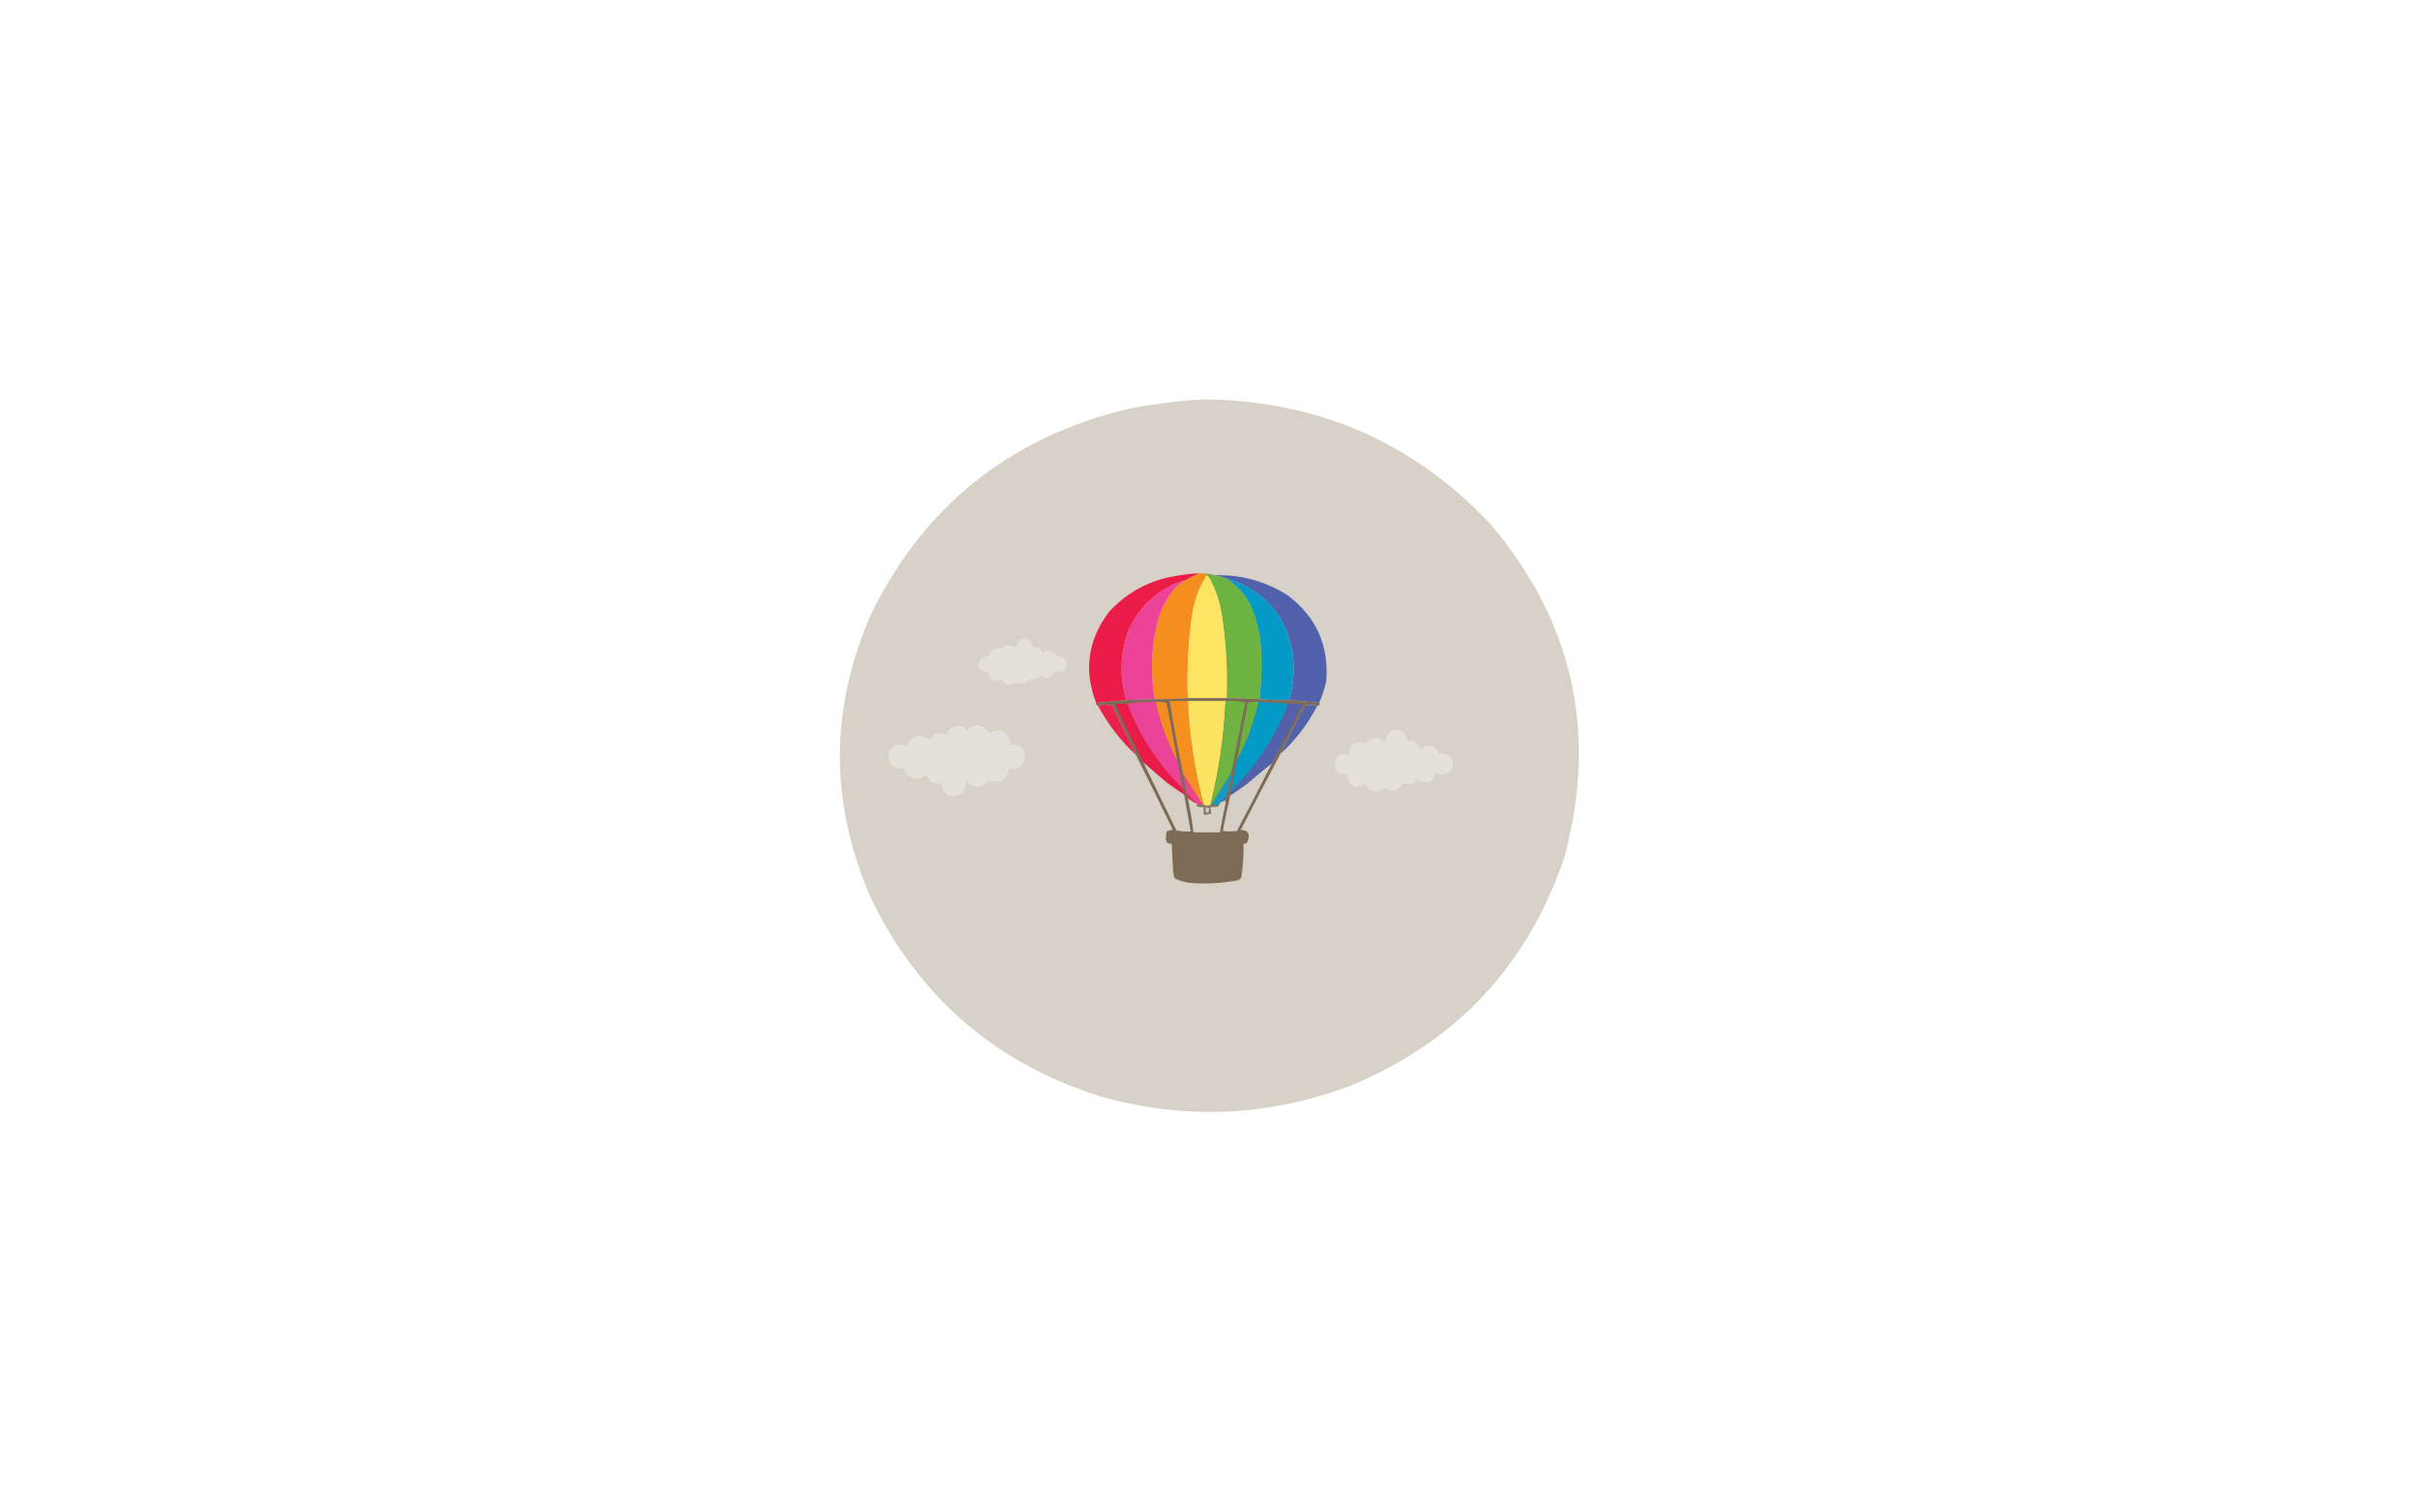 <?xml version="1.0" encoding="UTF-8"?>
<!DOCTYPE svg PUBLIC "-//W3C//DTD SVG 1.1//EN" "http://www.w3.org/Graphics/SVG/1.1/DTD/svg11.dtd">
<svg xmlns="http://www.w3.org/2000/svg" version="1.1" width="2560px" height="1600px" style="shape-rendering:geometricPrecision; text-rendering:geometricPrecision; image-rendering:optimizeQuality; fill-rule:evenodd; clip-rule:evenodd" xmlns:xlink="http://www.w3.org/1999/xlink">
<g><path style="opacity:0.995" fill="#d7d1c8" d="M 1274.5,422.5 C 1393.41,423.922 1493.57,467.255 1575,552.5C 1663.87,656.139 1690.53,774.139 1655,906.5C 1615.98,1021.85 1540.15,1102.69 1427.5,1149C 1341.02,1181.24 1253.36,1184.9 1164.5,1160C 1053.65,1125.13 972.813,1055.63 922,951.5C 877.333,850.5 877.333,749.5 922,648.5C 978.111,534.966 1067.94,463.132 1191.5,433C 1219.03,427.383 1246.7,423.883 1274.5,422.5 Z"/></g>
<g><path style="opacity:1" fill="#f68e1f" d="M 1269.5,606.5 C 1271.5,606.5 1273.5,606.5 1275.5,606.5C 1275.83,607.167 1276.17,607.833 1276.5,608.5C 1268.5,621.318 1263.33,635.318 1261,650.5C 1256.92,679.687 1255.42,709.02 1256.5,738.5C 1244.86,739.388 1233.19,739.721 1221.5,739.5C 1216.89,712.674 1217.73,686.008 1224,659.5C 1227.27,646.618 1232.94,634.951 1241,624.5C 1244.79,619.863 1249.29,616.197 1254.5,613.5C 1259.28,610.579 1264.28,608.245 1269.5,606.5 Z"/></g>
<g><path style="opacity:1" fill="#ec1c49" d="M 1269.5,606.5 C 1264.28,608.245 1259.28,610.579 1254.5,613.5C 1226.67,621.799 1206.5,639.466 1194,666.5C 1184.96,690.873 1184.12,715.54 1191.5,740.5C 1180.97,741.496 1170.3,742.496 1159.5,743.5C 1146.3,709.042 1150.8,677.042 1173,647.5C 1192.51,626.158 1216.68,613.325 1245.5,609C 1253.44,607.508 1261.44,606.675 1269.5,606.5 Z"/></g>
<g><path style="opacity:1" fill="#6db33f" d="M 1275.5,606.5 C 1278.83,607.167 1282.17,607.833 1285.5,608.5C 1289.21,609.344 1292.88,610.344 1296.5,611.5C 1313.44,622.324 1324.27,637.658 1329,657.5C 1331.74,666.636 1333.41,675.969 1334,685.5C 1334.99,703.564 1334.49,721.564 1332.5,739.5C 1320.84,738.848 1309.18,738.515 1297.5,738.5C 1298.71,707.973 1296.87,677.64 1292,647.5C 1289.69,635.239 1285.69,623.572 1280,612.5C 1279.05,610.907 1277.88,609.574 1276.5,608.5C 1276.17,607.833 1275.83,607.167 1275.5,606.5 Z"/></g>
<g><path style="opacity:1" fill="#5161ac" d="M 1285.5,608.5 C 1313.19,607.779 1338.86,614.945 1362.5,630C 1392.41,652.657 1405.91,682.823 1403,720.5C 1401.19,728.424 1398.69,736.091 1395.5,743.5C 1384.71,742.289 1374.04,741.289 1363.5,740.5C 1368.07,725.96 1369.57,710.96 1368,695.5C 1362.04,652.37 1338.21,624.37 1296.5,611.5C 1292.88,610.344 1289.21,609.344 1285.5,608.5 Z"/></g>
<g><path style="opacity:1" fill="#fee462" d="M 1276.5,608.5 C 1277.88,609.574 1279.05,610.907 1280,612.5C 1285.69,623.572 1289.69,635.239 1292,647.5C 1296.87,677.64 1298.71,707.973 1297.5,738.5C 1283.83,738.5 1270.17,738.5 1256.5,738.5C 1255.42,709.02 1256.92,679.687 1261,650.5C 1263.33,635.318 1268.5,621.318 1276.5,608.5 Z"/></g>
<g><path style="opacity:1" fill="#049ac7" d="M 1296.5,611.5 C 1338.21,624.37 1362.04,652.37 1368,695.5C 1369.57,710.96 1368.07,725.96 1363.5,740.5C 1353.08,740.808 1342.75,740.475 1332.5,739.5C 1334.49,721.564 1334.99,703.564 1334,685.5C 1333.41,675.969 1331.74,666.636 1329,657.5C 1324.27,637.658 1313.44,622.324 1296.5,611.5 Z"/></g>
<g><path style="opacity:1" fill="#ec4398" d="M 1254.5,613.5 C 1249.29,616.197 1244.79,619.863 1241,624.5C 1232.94,634.951 1227.27,646.618 1224,659.5C 1217.73,686.008 1216.89,712.674 1221.5,739.5C 1211.51,740.055 1201.51,740.388 1191.5,740.5C 1184.12,715.54 1184.96,690.873 1194,666.5C 1206.5,639.466 1226.67,621.799 1254.5,613.5 Z"/></g>
<g><path style="opacity:1" fill="#e5e0da" d="M 1081.5,675.5 C 1087.93,675.271 1091.6,678.271 1092.5,684.5C 1097.42,684.043 1100.92,686.043 1103,690.5C 1108.84,687.079 1113.67,688.079 1117.5,693.5C 1127.27,694.39 1130.44,699.39 1127,708.5C 1123.4,711.964 1119.56,712.297 1115.5,709.5C 1113.59,716.139 1109.26,718.306 1102.5,716C 1101.97,715.308 1101.31,714.808 1100.5,714.5C 1099.64,716.197 1098.3,717.363 1096.5,718C 1091.44,717.438 1087.44,719.104 1084.5,723C 1080.96,723.851 1077.62,723.351 1074.5,721.5C 1068.47,726.028 1063.47,725.028 1059.5,718.5C 1051.51,722.503 1046.84,720.17 1045.5,711.5C 1035.16,709.954 1032.83,704.788 1038.5,696C 1041.01,694.748 1043.68,694.248 1046.5,694.5C 1047.82,686.831 1052.16,684.165 1059.5,686.5C 1064.35,681.582 1069.52,681.249 1075,685.5C 1075.37,680.968 1077.54,677.634 1081.5,675.5 Z"/></g>
<g><path style="opacity:1" fill="#7e6b56" d="M 1256.5,738.5 C 1270.17,738.5 1283.83,738.5 1297.5,738.5C 1309.18,738.515 1320.84,738.848 1332.5,739.5C 1342.75,740.475 1353.08,740.808 1363.5,740.5C 1374.04,741.289 1384.71,742.289 1395.5,743.5C 1396.72,745.332 1396.05,746.332 1393.5,746.5C 1389.15,745.46 1384.82,745.46 1380.5,746.5C 1371.55,763.397 1362.89,780.397 1354.5,797.5C 1340.39,824.228 1326.39,851.061 1312.5,878C 1320.14,878.175 1322.64,882.008 1320,889.5C 1319.41,891.863 1317.91,892.863 1315.5,892.5C 1315.73,904.623 1314.9,916.623 1313,928.5C 1312.17,929.333 1311.33,930.167 1310.5,931C 1293.34,934.393 1276,935.393 1258.5,934C 1253.1,933.192 1247.93,931.692 1243,929.5C 1241.96,927.285 1241.29,924.952 1241,922.5C 1240.59,912.49 1240.09,902.49 1239.5,892.5C 1234.67,892.831 1232.67,890.497 1233.5,885.5C 1233.67,883.5 1233.83,881.5 1234,879.5C 1236.15,878.887 1238.31,878.221 1240.5,877.5C 1227.74,850.986 1214.74,824.653 1201.5,798.5C 1193.18,781.189 1184.84,763.855 1176.5,746.5C 1171.35,745.186 1166.35,745.186 1161.5,746.5C 1159.95,746.179 1159.29,745.179 1159.5,743.5C 1170.3,742.496 1180.97,741.496 1191.5,740.5C 1201.51,740.388 1211.51,740.055 1221.5,739.5C 1233.19,739.721 1244.86,739.388 1256.5,738.5 Z"/></g>
<g><path style="opacity:1" fill="#f38c23" d="M 1222.5,742.5 C 1226.44,742.207 1230.27,742.54 1234,743.5C 1238.16,764.118 1241.99,784.785 1245.5,805.5C 1234.77,785.694 1227.11,764.694 1222.5,742.5 Z"/></g>
<g><path style="opacity:1" fill="#f58f20" d="M 1256.5,741.5 C 1258.29,778.795 1263.96,815.462 1273.5,851.5C 1273.17,851.5 1272.83,851.5 1272.5,851.5C 1265.24,840.633 1258.24,829.633 1251.5,818.5C 1246.08,792.972 1241.41,767.305 1237.5,741.5C 1243.83,741.5 1250.17,741.5 1256.5,741.5 Z"/></g>
<g><path style="opacity:1" fill="#fde362" d="M 1256.5,741.5 C 1269.83,741.5 1283.17,741.5 1296.5,741.5C 1294.8,778.717 1289.47,815.384 1280.5,851.5C 1278.17,852.833 1275.83,852.833 1273.5,851.5C 1263.96,815.462 1258.29,778.795 1256.5,741.5 Z"/></g>
<g><path style="opacity:1" fill="#6fb340" d="M 1296.5,741.5 C 1303.68,741.04 1310.68,741.54 1317.5,743C 1312.31,767.777 1307.31,792.61 1302.5,817.5C 1295.5,828.825 1288.5,840.159 1281.5,851.5C 1281.17,851.5 1280.83,851.5 1280.5,851.5C 1289.47,815.384 1294.8,778.717 1296.5,741.5 Z"/></g>
<g><path style="opacity:1" fill="#6db142" d="M 1331.5,742.5 C 1326.57,764.289 1318.91,784.955 1308.5,804.5C 1312.23,784.152 1316.06,763.819 1320,743.5C 1323.73,742.54 1327.56,742.207 1331.5,742.5 Z"/></g>
<g><path style="opacity:1" fill="#049ac7" d="M 1331.5,742.5 C 1342,742.939 1352.33,743.605 1362.5,744.5C 1349.29,779.689 1329.29,810.356 1302.5,836.5C 1303.86,825.68 1305.86,815.014 1308.5,804.5C 1318.91,784.955 1326.57,764.289 1331.5,742.5 Z"/></g>
<g><path style="opacity:1" fill="#eb4397" d="M 1222.5,742.5 C 1227.11,764.694 1234.77,785.694 1245.5,805.5C 1247.8,814.69 1249.46,824.024 1250.5,833.5C 1224.8,808.106 1205.47,778.439 1192.5,744.5C 1202.42,742.949 1212.42,742.282 1222.5,742.5 Z"/></g>
<g><path style="opacity:1" fill="#eb1b49" d="M 1192.5,744.5 C 1205.47,778.439 1224.8,808.106 1250.5,833.5C 1251.94,835.588 1252.61,837.921 1252.5,840.5C 1246.38,836.599 1240.38,832.433 1234.5,828C 1226,820.998 1217.67,813.831 1209.5,806.5C 1198.97,786.102 1188.97,765.436 1179.5,744.5C 1183.83,744.5 1188.17,744.5 1192.5,744.5 Z"/></g>
<g><path style="opacity:1" fill="#5162ab" d="M 1362.5,744.5 C 1367.54,744.173 1372.54,744.506 1377.5,745.5C 1366.82,766.193 1356.15,786.86 1345.5,807.5C 1336.73,814.432 1328.06,821.598 1319.5,829C 1313.62,833.433 1307.62,837.599 1301.5,841.5C 1301.37,839.708 1301.7,838.042 1302.5,836.5C 1329.29,810.356 1349.29,779.689 1362.5,744.5 Z"/></g>
<g><path style="opacity:1" fill="#ea214a" d="M 1201.5,798.5 C 1185.26,783.339 1171.93,766.006 1161.5,746.5C 1166.35,745.186 1171.35,745.186 1176.5,746.5C 1184.84,763.855 1193.18,781.189 1201.5,798.5 Z"/></g>
<g><path style="opacity:1" fill="#5462aa" d="M 1393.5,746.5 C 1383.65,765.848 1370.65,782.848 1354.5,797.5C 1362.89,780.397 1371.55,763.397 1380.5,746.5C 1384.82,745.46 1389.15,745.46 1393.5,746.5 Z"/></g>
<g><path style="opacity:1" fill="#e5e0da" d="M 1029.5,767.5 C 1037.1,766.354 1042.77,769.02 1046.5,775.5C 1055.84,770.054 1063,772.054 1068,781.5C 1068.5,783.473 1068.66,785.473 1068.5,787.5C 1079.72,787.216 1084.89,792.55 1084,803.5C 1081.28,811.609 1075.78,814.609 1067.5,812.5C 1065.57,825.29 1058.57,829.624 1046.5,825.5C 1041.6,832.076 1035.27,833.909 1027.5,831C 1025.29,829.127 1023.46,826.96 1022,824.5C 1022.39,838.463 1015.89,843.963 1002.5,841C 997.937,838.041 995.937,833.874 996.5,828.5C 988.389,829.946 982.722,826.946 979.5,819.5C 972.321,825.161 965.488,824.828 959,818.5C 957.872,816.655 957.372,814.655 957.5,812.5C 944.231,814.397 938.398,808.73 940,795.5C 944.541,787.362 951.041,785.362 959.5,789.5C 964.64,777.737 972.474,775.403 983,782.5C 987.503,775.437 993.503,773.771 1001,777.5C 1004.53,769.154 1010.7,766.321 1019.5,769C 1020.97,769.635 1022.3,770.469 1023.5,771.5C 1025.57,770.143 1027.57,768.81 1029.5,767.5 Z"/></g>
<g><path style="opacity:1" fill="#e5e0da" d="M 1472.5,772.5 C 1481.68,770.745 1487.01,774.412 1488.5,783.5C 1495.48,782.987 1500.15,785.987 1502.5,792.5C 1510.88,786.199 1517.55,787.699 1522.5,797C 1534.64,797.159 1539.14,802.992 1536,814.5C 1531.13,819.858 1525.46,820.858 1519,817.5C 1516.99,826.428 1511.49,829.595 1502.5,827C 1501.65,825.978 1500.65,825.145 1499.5,824.5C 1498.31,826.527 1496.64,828.027 1494.5,829C 1490.91,829.789 1487.41,829.622 1484,828.5C 1479.23,836.973 1472.73,838.64 1464.5,833.5C 1456.15,839.808 1449.32,838.475 1444,829.5C 1437.77,833.93 1432.1,833.263 1427,827.5C 1425.92,824.937 1425.42,822.271 1425.5,819.5C 1413.89,819.382 1409.72,813.715 1413,802.5C 1416.49,797.74 1420.99,796.407 1426.5,798.5C 1427.31,787.197 1433.14,783.197 1444,786.5C 1446.11,785.392 1447.95,783.892 1449.5,782C 1456.56,779.114 1462.06,780.948 1466,787.5C 1465.07,780.985 1467.24,775.985 1472.5,772.5 Z"/></g>
<g><path style="opacity:1" fill="#d6cfc6" d="M 1209.5,806.5 C 1217.67,813.831 1226,820.998 1234.5,828C 1240.38,832.433 1246.38,836.599 1252.5,840.5C 1254.99,853.468 1257.33,866.468 1259.5,879.5C 1254.46,879.827 1249.46,879.494 1244.5,878.5C 1232.82,854.478 1221.16,830.478 1209.5,806.5 Z"/></g>
<g><path style="opacity:1" fill="#d5cfc7" d="M 1345.5,807.5 C 1333.32,831.354 1320.99,855.187 1308.5,879C 1303.5,879.667 1298.5,879.667 1293.5,879C 1295.94,866.441 1298.6,853.941 1301.5,841.5C 1307.62,837.599 1313.62,833.433 1319.5,829C 1328.06,821.598 1336.73,814.432 1345.5,807.5 Z"/></g>
<g><path style="opacity:1" fill="#1898c2" d="M 1302.5,817.5 C 1301.58,826.02 1299.91,834.353 1297.5,842.5C 1295.17,844.167 1293.17,846.167 1291.5,848.5C 1290.83,849.5 1290.17,850.5 1289.5,851.5C 1286.83,851.5 1284.17,851.5 1281.5,851.5C 1288.5,840.159 1295.5,828.825 1302.5,817.5 Z"/></g>
<g><path style="opacity:1" fill="#eb4594" d="M 1251.5,818.5 C 1258.24,829.633 1265.24,840.633 1272.5,851.5C 1270.5,851.5 1268.5,851.5 1266.5,851.5C 1266.5,851.167 1266.5,850.833 1266.5,850.5C 1263.17,846.5 1259.5,842.833 1255.5,839.5C 1253.98,832.543 1252.65,825.543 1251.5,818.5 Z"/></g>
<g><path style="opacity:1" fill="#ea2f58" d="M 1255.5,839.5 C 1259.5,842.833 1263.17,846.5 1266.5,850.5C 1262.92,848.925 1259.59,846.925 1256.5,844.5C 1255.7,842.958 1255.37,841.292 1255.5,839.5 Z"/></g>
<g><path style="opacity:1" fill="#5665ac" d="M 1297.5,842.5 C 1297.47,844.199 1296.81,845.533 1295.5,846.5C 1294.4,847.6 1293.06,848.267 1291.5,848.5C 1293.17,846.167 1295.17,844.167 1297.5,842.5 Z"/></g>
<g><path style="opacity:1" fill="#d6d0c7" d="M 1256.5,844.5 C 1259.59,846.925 1262.92,848.925 1266.5,850.5C 1266.5,850.833 1266.5,851.167 1266.5,851.5C 1265.96,851.56 1265.62,851.893 1265.5,852.5C 1268.09,853.48 1270.75,853.813 1273.5,853.5C 1273.5,856.167 1273.5,858.833 1273.5,861.5C 1276.4,861.875 1279.06,861.375 1281.5,860C 1280.58,857.959 1280.24,855.792 1280.5,853.5C 1283.19,853.664 1285.85,853.497 1288.5,853C 1289.06,852.617 1289.39,852.117 1289.5,851.5C 1290.17,850.5 1290.83,849.5 1291.5,848.5C 1293.06,848.267 1294.4,847.6 1295.5,846.5C 1296.15,847.274 1296.48,848.274 1296.5,849.5C 1294.24,859.795 1292.24,870.129 1290.5,880.5C 1281.17,880.5 1271.83,880.5 1262.5,880.5C 1261.14,868.392 1259.14,856.392 1256.5,844.5 Z"/></g>
<g><path style="opacity:1" fill="#897664" d="M 1266.5,851.5 C 1268.5,851.5 1270.5,851.5 1272.5,851.5C 1272.83,851.5 1273.17,851.5 1273.5,851.5C 1275.83,852.833 1278.17,852.833 1280.5,851.5C 1280.83,851.5 1281.17,851.5 1281.5,851.5C 1284.17,851.5 1286.83,851.5 1289.5,851.5C 1289.39,852.117 1289.06,852.617 1288.5,853C 1285.85,853.497 1283.19,853.664 1280.5,853.5C 1280.24,855.792 1280.58,857.959 1281.5,860C 1279.06,861.375 1276.4,861.875 1273.5,861.5C 1273.5,858.833 1273.5,856.167 1273.5,853.5C 1270.75,853.813 1268.09,853.48 1265.5,852.5C 1265.62,851.893 1265.96,851.56 1266.5,851.5 Z"/></g>
<g><path style="opacity:1" fill="#d3cdc3" d="M 1275.5,854.5 C 1276.98,854.238 1278.31,854.571 1279.5,855.5C 1278.75,856.736 1278.42,858.07 1278.5,859.5C 1277.5,859.5 1276.5,859.5 1275.5,859.5C 1275.5,857.833 1275.5,856.167 1275.5,854.5 Z"/></g>
</svg>
